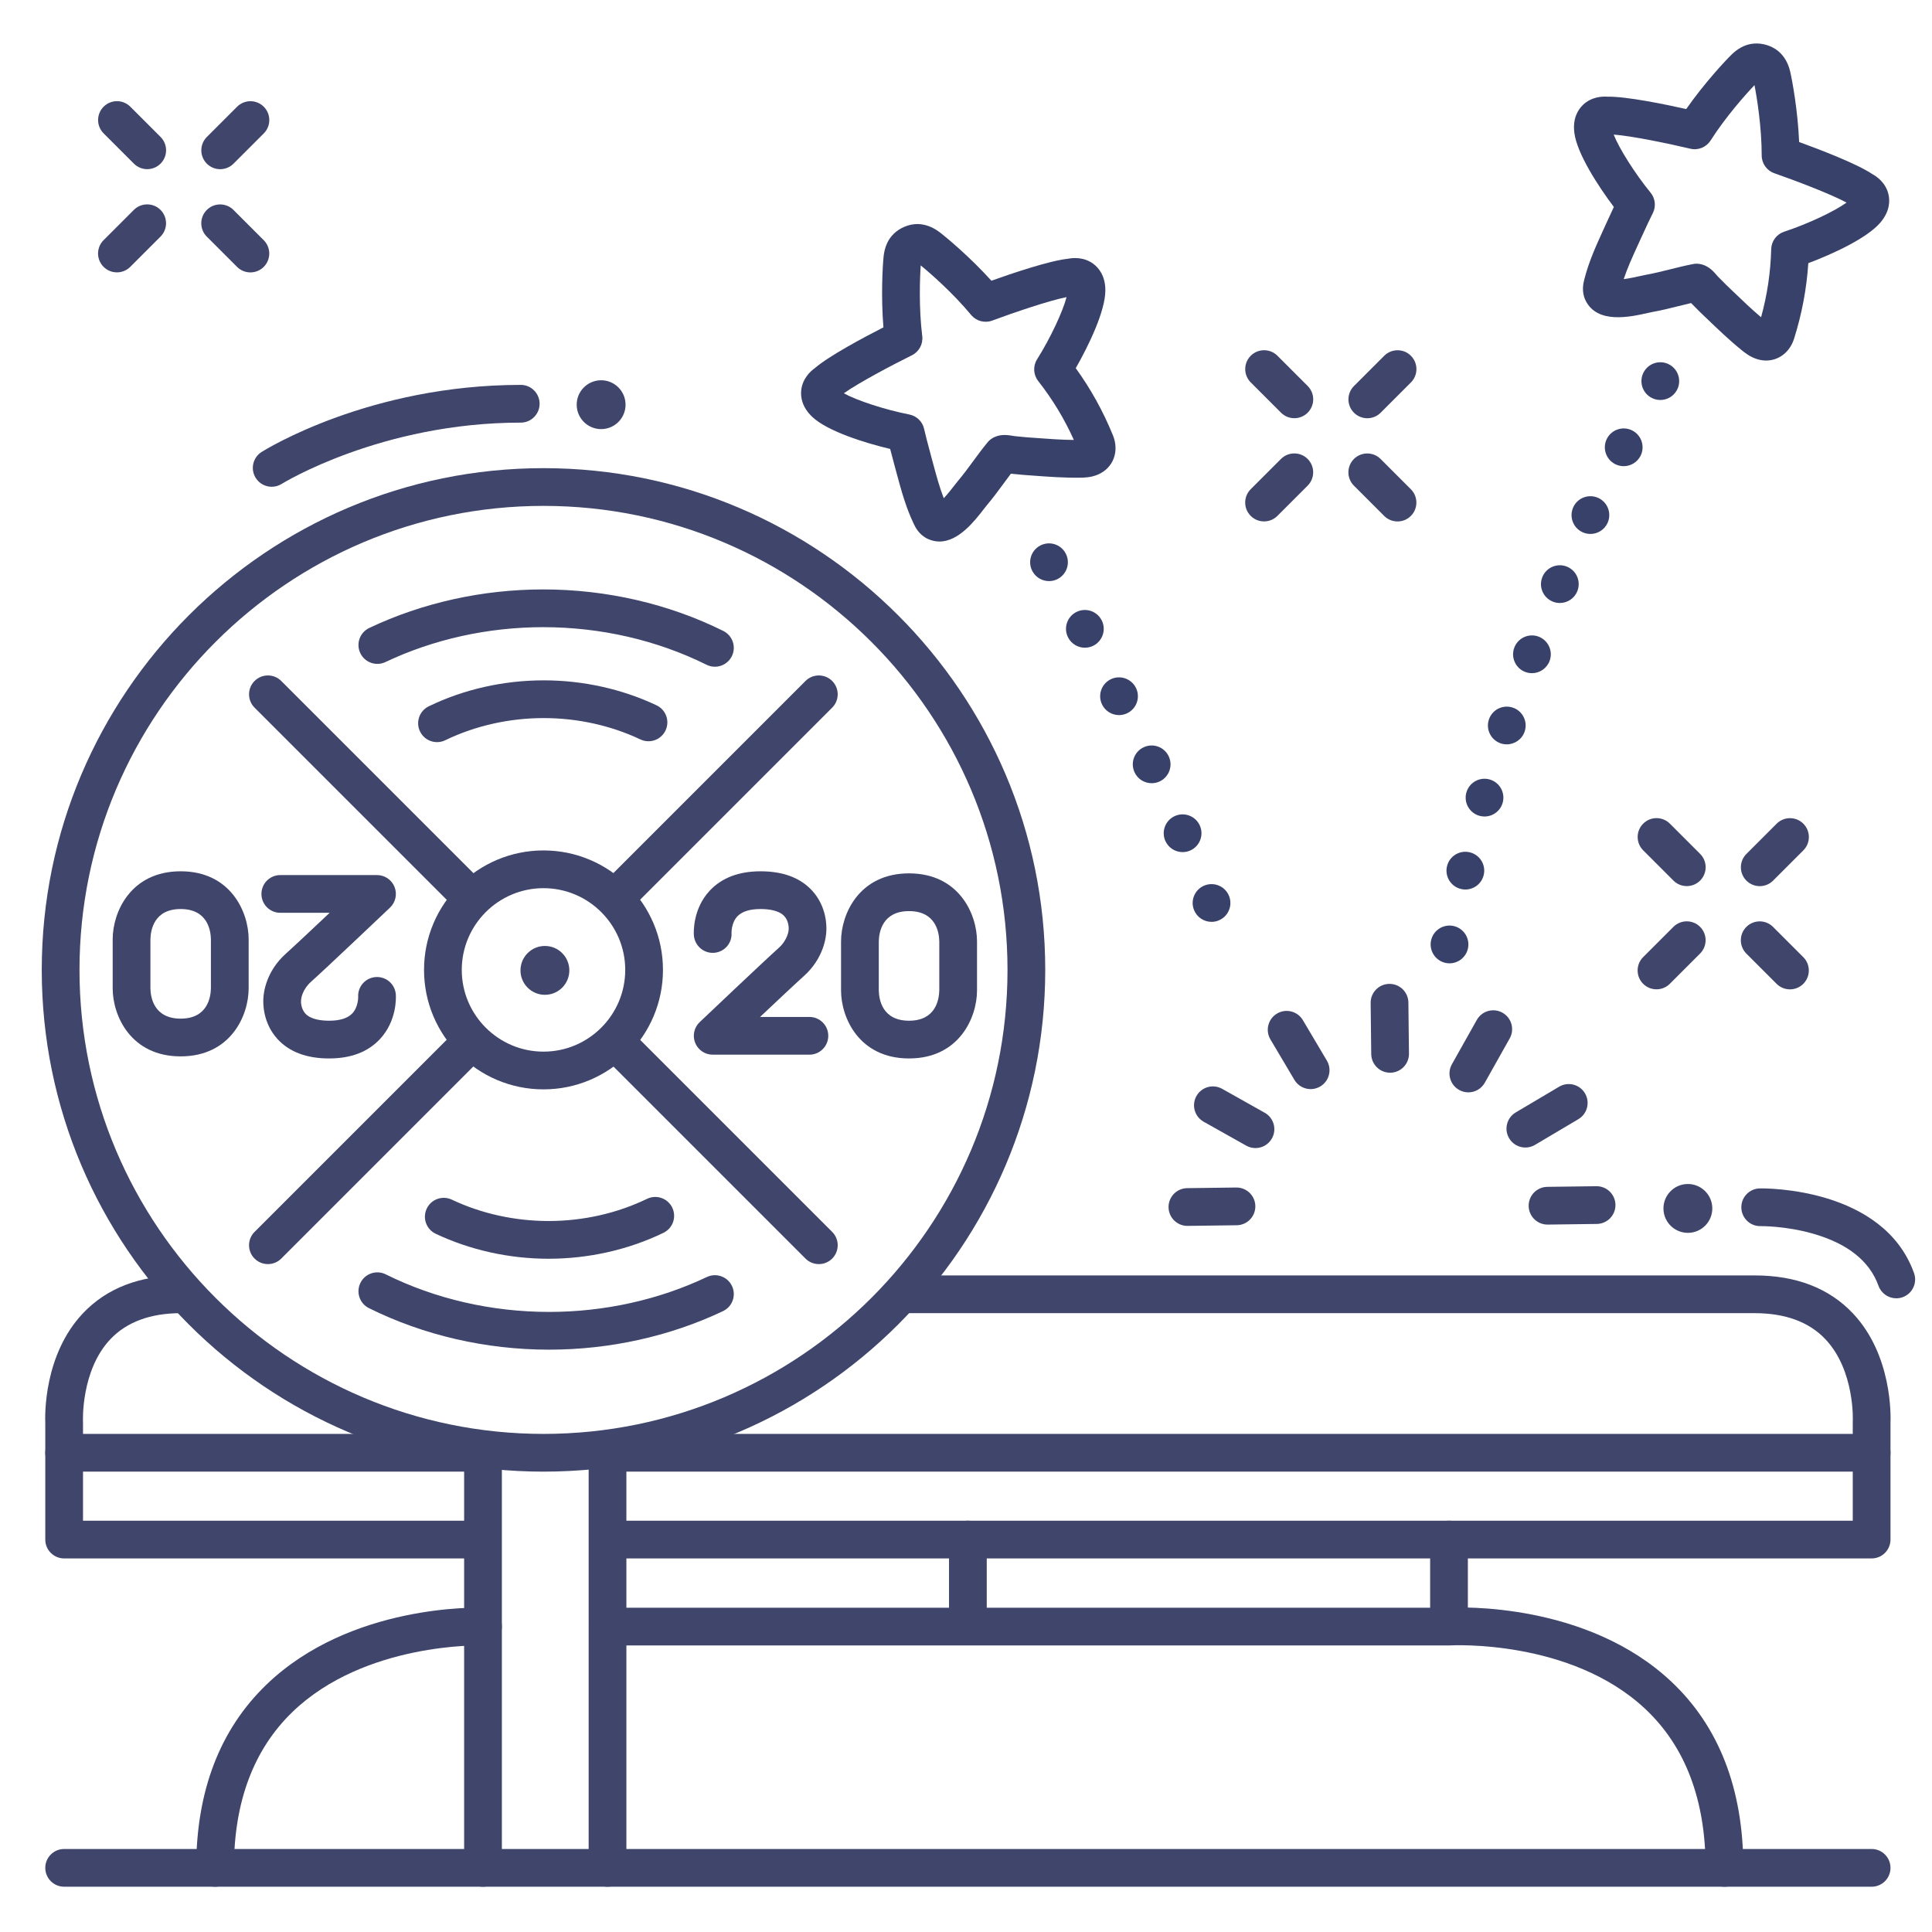 <?xml version="1.0" ?><svg enable-background="new 0 0 512 512" version="1.1" viewBox="0 0 512 512" xml:space="preserve" xmlns="http://www.w3.org/2000/svg" xmlns:xlink="http://www.w3.org/1999/xlink"><g id="Lines"><g><g><g><path d="M496,413H161.833c-2.761,0-5-2.239-5-5s2.239-5,5-5H491v-26c0-0.098,0.003-0.196,0.009-0.293      c0.006-0.12,0.616-13.5-7.277-21.821C479.397,350.316,473.096,348,465,348H239.938c-2.762,0-5-2.239-5-5s2.238-5,5-5H465      c10.985,0,19.749,3.388,26.05,10.07c10.4,11.031,10.035,27.104,9.95,29.052V408C501,410.761,498.762,413,496,413z" fill="#3F456B"/></g></g><g><g><path d="M126.667,413H17c-2.761,0-5-2.239-5-5v-30.878c-0.085-1.948-0.451-18.021,9.95-29.052      C28.25,341.388,37.015,338,48,338c2.761,0,5,2.239,5,5s-2.239,5-5,5c-8.122,0-14.438,2.332-18.774,6.93      c-7.797,8.27-7.243,21.644-7.235,21.776C21.997,376.804,22,376.902,22,377v26h104.667c2.761,0,5,2.239,5,5      S129.428,413,126.667,413z" fill="#3F456B"/></g></g><g><g><path d="M127.25,390H17c-2.761,0-5-2.239-5-5s2.239-5,5-5h110.25c2.761,0,5,2.239,5,5S130.011,390,127.25,390z" fill="#3F456B"/></g></g><g><g><path d="M496,390H161.833c-2.761,0-5-2.239-5-5s2.239-5,5-5H496c2.762,0,5,2.239,5,5S498.762,390,496,390z" fill="#3F456B"/></g></g><g><g><path d="M144.033,288.693c-17.457,0-31.66-14.203-31.66-31.66s14.203-31.66,31.66-31.66      s31.66,14.203,31.66,31.66S161.49,288.693,144.033,288.693z M144.033,235.374c-11.943,0-21.66,9.716-21.66,21.66      s9.716,21.66,21.66,21.66s21.66-9.716,21.66-21.66S155.977,235.374,144.033,235.374z" fill="#3F456B"/></g></g><g><g><path d="M163,243c-1.28,0-2.559-0.488-3.536-1.464c-1.953-1.953-1.953-5.119,0-7.071l54-54      c1.951-1.952,5.119-1.952,7.07,0c1.953,1.953,1.953,5.119,0,7.071l-54,54C165.559,242.512,164.28,243,163,243z" fill="#3F456B"/></g></g><g><g><path d="M71,335c-1.28,0-2.559-0.488-3.536-1.464c-1.953-1.953-1.953-5.119,0-7.071l53-53      c1.953-1.952,5.118-1.952,7.071,0c1.953,1.953,1.953,5.119,0,7.071l-53,53C73.559,334.512,72.28,335,71,335z" fill="#3F456B"/></g></g><g><g><path d="M217,335c-1.279,0-2.56-0.488-3.535-1.464l-53-53c-1.953-1.953-1.953-5.119,0-7.071      c1.953-1.952,5.118-1.952,7.071,0l53,53c1.953,1.953,1.953,5.119,0,7.071C219.56,334.512,218.279,335,217,335z" fill="#3F456B"/></g></g><g><g><path d="M125,243c-1.28,0-2.559-0.488-3.536-1.464l-54-54c-1.953-1.953-1.953-5.119,0-7.071      c1.953-1.952,5.118-1.952,7.071,0l54,54c1.953,1.953,1.953,5.119,0,7.071C127.559,242.512,126.28,243,125,243z" fill="#3F456B"/></g></g><g><g><g><path d="M144.406,263.635c-3.575,0-6.473-2.896-6.473-6.473c0-3.574,2.898-6.472,6.473-6.472       c3.574,0,6.473,2.898,6.473,6.472C150.879,260.738,147.98,263.635,144.406,263.635z" fill="#3F456B"/></g></g></g><g><g><g><path d="M468.048,95.546c-0.731,0-1.481-0.105-2.237-0.325c-1.955-0.568-3.41-1.746-4.192-2.378       c-3.372-2.728-6.429-5.666-9.386-8.507l-1.64-1.573c-0.413-0.396-0.843-0.834-1.271-1.274       c-0.338-0.347-0.675-0.695-1.001-1.007c-0.054-0.051-0.11-0.108-0.171-0.17c-1.06,0.246-2.126,0.512-3.227,0.788       c-2.233,0.559-4.544,1.137-6.976,1.572c-0.322,0.058-0.754,0.157-1.262,0.27c-4.688,1.051-13.421,3.004-16.511-3.353       c-1.122-2.311-0.556-4.579-0.343-5.432c1.186-4.742,3.146-9.035,5.04-13.187l0.729-1.604c0.775-1.712,1.473-3.223,2.088-4.521       c-4.107-5.451-9.769-14.133-10.468-19.652c-0.483-3.81,0.956-6.107,2.249-7.364c2.269-2.206,5.174-2.305,6.516-2.206       c4.976-0.1,15.237,2.017,20.882,3.275c4.776-6.828,10.266-12.717,12.021-14.434c1.568-1.536,3.284-2.483,5.099-2.813       c2.17-0.396,4.613,0.11,6.529,1.354c0.61,0.397,1.171,0.884,1.67,1.449c1.067,1.209,1.819,2.737,2.239,4.547       c0.556,2.391,2.014,10.31,2.365,18.634c5.436,1.976,15.243,5.727,19.364,8.475c1.179,0.64,3.579,2.286,4.305,5.365       c0.413,1.754,0.391,4.466-2.066,7.417c-3.518,4.225-12.781,8.447-19.171,10.847c-0.452,6.811-1.689,13.378-3.76,19.979       C474.328,93.339,471.391,95.546,468.048,95.546z M449.634,69.882c0.475,0,0.948,0.067,1.406,0.202l0.085,0.025       c1.859,0.544,3.039,1.907,3.901,2.903c0.098,0.114,0.188,0.22,0.267,0.304c0.351,0.334,0.772,0.766,1.193,1.198       c0.343,0.352,0.685,0.704,1.015,1.02l1.661,1.592c2.543,2.444,4.963,4.77,7.542,6.948c1.635-5.93,2.515-11.863,2.685-18.059       c0.058-2.108,1.432-3.953,3.434-4.612c6.344-2.089,13.374-5.418,16.533-7.718c-4.142-2.244-13.518-5.817-19.131-7.772       c-2.01-0.7-3.356-2.595-3.355-4.723c0.002-7.465-1.258-15.279-1.912-18.629c-2.354,2.473-7.62,8.379-11.636,14.673       c-1.144,1.794-3.299,2.668-5.369,2.175c-5.783-1.373-15.608-3.405-20.308-3.743c1.426,3.639,5.56,10.228,9.782,15.402       c1.25,1.532,1.479,3.658,0.586,5.422c-0.554,1.092-1.576,3.193-3.3,7.002l-0.743,1.631c-1.38,3.024-2.7,5.918-3.674,8.854       c1.575-0.204,3.398-0.612,4.206-0.792c0.677-0.151,1.255-0.278,1.685-0.355c2.098-0.375,4.144-0.887,6.311-1.429       c1.986-0.497,4.04-1.011,6.188-1.426C448.998,69.912,449.316,69.882,449.634,69.882z M491.562,54.985       c0.008,0.003,0.015,0.007,0.021,0.01C491.576,54.992,491.568,54.988,491.562,54.985z M425.062,35.572       c0.005,0.001,0.011,0.002,0.017,0.003C425.072,35.574,425.066,35.573,425.062,35.572z" fill="#384169"/></g></g></g><g><g><g><path d="M248.979,143.51c-0.997,0-2.027-0.211-3.083-0.69c-2.345-1.067-3.353-3.178-3.732-3.972       c-2.111-4.404-3.341-8.964-4.531-13.373l-0.444-1.642c-0.546-1.994-0.967-3.592-1.29-4.862       c-6.641-1.578-16.54-4.653-20.599-8.457c-2.802-2.625-3.159-5.313-2.966-7.106c0.341-3.145,2.52-5.075,3.61-5.855       c3.751-3.236,13.021-8.168,18.172-10.799c-0.678-8.302-0.208-16.34,0.048-18.782c0.231-2.19,0.949-4.012,2.133-5.42       c1.421-1.691,3.624-2.859,5.893-3.122c0.723-0.083,1.467-0.067,2.212,0.05c1.59,0.25,3.144,0.947,4.622,2.072       c1.954,1.488,8.127,6.656,13.709,12.842c5.446-1.945,15.393-5.313,20.318-5.826c1.315-0.259,4.216-0.524,6.739,1.386       c1.438,1.088,3.149,3.19,3.14,7.031c-0.013,5.496-4.454,14.657-7.844,20.582c3.996,5.532,7.232,11.379,9.85,17.784       c1.748,4.279,0.098,8.65-3.924,10.395c-1.869,0.811-3.742,0.832-4.748,0.843c-4.344,0.058-8.566-0.261-12.656-0.563       l-2.263-0.165c-0.568-0.04-1.176-0.104-1.784-0.169c-0.482-0.052-0.966-0.105-1.417-0.137       c-0.075-0.005-0.156-0.013-0.244-0.022c-0.66,0.866-1.312,1.753-1.984,2.669c-1.362,1.854-2.771,3.771-4.365,5.656       c-0.213,0.251-0.482,0.604-0.802,1.015C258.289,138.046,254.06,143.51,248.979,143.51z M223.627,104.228       c3.419,1.893,10.807,4.33,17.359,5.621c1.941,0.383,3.475,1.874,3.91,3.804c0.274,1.212,0.832,3.504,1.938,7.539l0.454,1.677       c0.866,3.212,1.696,6.287,2.82,9.171c1.083-1.161,2.227-2.637,2.732-3.292c0.426-0.55,0.791-1.017,1.073-1.351       c1.373-1.624,2.621-3.323,3.942-5.121c1.214-1.651,2.469-3.359,3.859-5.05c0.508-0.618,1.157-1.105,1.893-1.42l0.082-0.035       c1.77-0.765,3.551-0.466,4.85-0.25c0.147,0.025,0.284,0.05,0.397,0.063c0.482,0.033,1.087,0.097,1.691,0.162       c0.485,0.052,0.97,0.105,1.423,0.138l2.292,0.167c3.518,0.26,6.867,0.507,10.243,0.539c-2.524-5.611-5.632-10.741-9.453-15.619       c-1.3-1.66-1.419-3.958-0.298-5.743c3.553-5.656,6.844-12.704,7.81-16.491c-4.623,0.914-14.122,4.144-19.691,6.219       c-1.995,0.743-4.24,0.143-5.598-1.497C252.595,77.707,246.64,72.494,244,70.332c-0.234,3.4-0.521,11.314,0.401,18.723       c0.263,2.112-0.84,4.159-2.748,5.101C236.324,96.789,227.46,101.491,223.627,104.228z M221.594,105.795       c-0.006,0.003-0.011,0.006-0.016,0.009C221.583,105.802,221.588,105.799,221.594,105.795z" fill="#384169"/></g></g></g><g><g><path d="M128,500c-2.761,0-5-2.239-5-5V385c0-2.761,2.239-5,5-5s5,2.239,5,5v110      C133,497.761,130.761,500,128,500z" fill="#3F456B"/></g></g><g><g><path d="M161,500c-2.761,0-5-2.239-5-5V385c0-2.761,2.239-5,5-5s5,2.239,5,5v110      C166,497.761,163.761,500,161,500z" fill="#3F456B"/></g></g><g><g><path d="M144.033,390c-73.318,0-132.967-59.648-132.967-132.967s59.648-132.967,132.967-132.967      S277,183.715,277,257.033S217.352,390,144.033,390z M144.033,134.066c-67.804,0-122.967,55.163-122.967,122.967      S76.229,380,144.033,380C211.837,380,267,324.837,267,257.033S211.837,134.066,144.033,134.066z" fill="#3F456B"/></g></g><g><g><path d="M496,500H17c-2.761,0-5-2.239-5-5s2.239-5,5-5h479c2.762,0,5,2.239,5,5S498.762,500,496,500z" fill="#3F456B"/></g></g><g><g><path d="M457,500c-2.762,0-5-2.239-5-5c0-17.972-5.365-32.13-15.947-42.079      c-19.796-18.612-51.429-16.892-51.745-16.869c-0.103,0.006-0.205,0.009-0.308,0.009H161.5c-2.761,0-5-2.239-5-5s2.239-5,5-5      h222.358c2.991-0.162,36.692-1.441,59.044,19.574C455.574,457.55,462,474.159,462,495C462,497.761,459.762,500,457,500z" fill="#3F456B"/></g></g><g><g><path d="M57,500c-2.761,0-5-2.239-5-5c0-20.333,6.265-36.674,18.621-48.569      c22.284-21.453,56.143-20.418,57.569-20.367c2.76,0.105,4.912,2.427,4.807,5.187c-0.105,2.757-2.414,4.92-5.18,4.807l0,0      c-0.306-0.012-31.136-0.88-50.307,17.623C67.218,463.613,62,477.516,62,495C62,497.761,59.761,500,57,500z" fill="#3F456B"/></g></g><g><g><path d="M256.5,436c-2.762,0-5-2.239-5-5v-23c0-2.761,2.238-5,5-5s5,2.239,5,5v23      C261.5,433.761,259.262,436,256.5,436z" fill="#3F456B"/></g></g><g><g><path d="M384,436c-2.762,0-5-2.239-5-5v-23c0-2.761,2.238-5,5-5s5,2.239,5,5v23C389,433.761,386.762,436,384,436      z" fill="#3F456B"/></g></g><g><g><path d="M72.008,128.998c-1.664,0-3.291-0.829-4.24-2.341c-1.466-2.336-0.767-5.417,1.568-6.887      C70.488,119.043,98.017,102,138,102c2.761,0,5,2.239,5,5s-2.239,5-5,5c-36.968,0-63.083,16.073-63.342,16.235      C73.833,128.751,72.915,128.998,72.008,128.998z" fill="#3F456B"/></g></g><g><g><path d="M159.465,113.717c-3.574,0.086-6.543-2.737-6.631-6.312c-0.086-3.573,2.741-6.542,6.314-6.629      c3.574-0.088,6.541,2.739,6.628,6.312C165.865,110.662,163.039,113.629,159.465,113.717z" fill="#3F456B"/></g></g><g><g><path d="M502.529,344.064c-2.052,0-3.975-1.272-4.707-3.314c-2.348-6.549-8.181-11.196-17.339-13.813      c-7.331-2.095-13.858-2-13.922-2c-0.03,0-0.062,0.001-0.093,0.001c-2.719,0-4.947-2.179-4.997-4.909      c-0.051-2.761,2.146-5.04,4.908-5.09c1.319-0.023,32.693-0.334,40.856,22.438c0.932,2.599-0.42,5.462-3.02,6.394      C503.659,343.97,503.09,344.064,502.529,344.064z" fill="#3F456B"/></g></g><g><g><path d="M447.465,326.717c-3.574,0.086-6.543-2.737-6.631-6.312c-0.086-3.573,2.741-6.542,6.314-6.629      c3.574-0.088,6.541,2.739,6.628,6.312C453.865,323.662,451.039,326.629,447.465,326.717z" fill="#3F456B"/></g></g></g></g><g id="Outline"><g><g><g><path d="M368.391,284.278c-2.734,0-4.967-2.2-4.999-4.942l-0.157-13.539c-0.031-2.761,2.181-5.026,4.942-5.058      c0.02,0,0.039,0,0.059,0c2.734,0,4.967,2.2,4.999,4.942l0.157,13.539c0.031,2.761-2.181,5.026-4.942,5.058      C368.43,284.278,368.41,284.278,368.391,284.278z" fill="#3F456B"/></g></g><g><g><path d="M410.111,324.526c-2.731,0-4.963-2.196-4.999-4.935c-0.035-2.761,2.174-5.028,4.935-5.064l12.999-0.169      c0.022,0,0.045,0,0.066,0c2.731,0,4.963,2.196,4.999,4.935c0.035,2.761-2.174,5.028-4.935,5.064l-12.999,0.169      C410.155,324.526,410.133,324.526,410.111,324.526z" fill="#3F456B"/></g></g><g><g><path d="M404.24,304.107c-1.708,0-3.372-0.875-4.306-2.451c-1.408-2.375-0.624-5.442,1.751-6.851l11.498-6.817      c2.377-1.408,5.443-0.625,6.851,1.751c1.408,2.375,0.624,5.442-1.751,6.851l-11.498,6.817      C405.985,303.881,405.107,304.107,404.24,304.107z" fill="#3F456B"/></g></g><g><g><path d="M389.124,289.485c-0.829,0-1.67-0.207-2.444-0.642c-2.407-1.353-3.263-4.401-1.91-6.808l6.599-11.743      c1.354-2.406,4.4-3.264,6.809-1.91c2.407,1.353,3.263,4.401,1.91,6.808l-6.599,11.743      C392.57,288.566,390.873,289.485,389.124,289.485z" fill="#3F456B"/></g></g><g><g><path d="M347.336,288.624c-1.708,0-3.372-0.875-4.306-2.451l-6.355-10.719c-1.408-2.375-0.625-5.442,1.751-6.851      c2.375-1.407,5.443-0.625,6.851,1.751l6.355,10.719c1.408,2.375,0.625,5.442-1.751,6.851      C349.081,288.397,348.203,288.624,347.336,288.624z" fill="#3F456B"/></g></g><g><g><path d="M332.707,304.25c-0.829,0-1.67-0.207-2.444-0.642l-11.283-6.341c-2.407-1.353-3.263-4.401-1.909-6.809      c1.352-2.406,4.4-3.261,6.808-1.909l11.283,6.341c2.407,1.353,3.263,4.401,1.909,6.809      C336.153,303.331,334.456,304.25,332.707,304.25z" fill="#3F456B"/></g></g><g><g><path d="M314.677,324.872c-2.731,0-4.963-2.196-4.999-4.935c-0.035-2.761,2.174-5.028,4.935-5.064l12.999-0.169      c0.022,0,0.045,0,0.066,0c2.731,0,4.963,2.196,4.999,4.935c0.035,2.761-2.174,5.028-4.935,5.064l-12.999,0.169      C314.721,324.872,314.698,324.872,314.677,324.872z" fill="#3F456B"/></g></g><g><g><g><path d="M214.5,279.5h-25.63c-2.046,0-3.885-1.246-4.644-3.146c-0.759-1.9-0.283-4.07,1.2-5.479       c0.686-0.651,16.84-15.993,20.918-19.642c2.45-2.192,2.647-4.693,2.647-4.717c0-0.222-0.007-0.255,0.022-0.475l0,0       c-0.003,0,0.067-1.959-1.199-3.298c-1.44-1.522-4.198-1.842-6.258-1.842c-2.836,0-4.892,0.64-6.108,1.901       c-1.665,1.726-1.588,4.393-1.587,4.419c0.181,2.755-1.908,5.102-4.663,5.283c-2.771,0.176-5.138-1.94-5.319-4.695       c-0.046-0.697-0.316-6.945,4.224-11.793c3.178-3.394,7.705-5.115,13.454-5.115c5.978,0,10.59,1.74,13.709,5.172       c3.86,4.247,3.799,9.435,3.72,10.693c-0.053,1.387-0.601,7.111-5.975,11.919c-1.958,1.751-6.98,6.466-11.587,10.814H214.5       c2.762,0,5,2.239,5,5S217.262,279.5,214.5,279.5z" fill="#3F456B"/></g></g><g><g><path d="M240.904,280.5c-13.219,0-18.017-10.774-18.017-18.016v-13.016c0-7.242,4.798-18.016,18.017-18.016       c13.218,0,18.016,10.774,18.016,18.016v13.016C258.92,269.726,254.122,280.5,240.904,280.5z M240.904,241.453       c-7.102,0-7.972,5.636-8.017,8.06v12.972c0.045,2.379,0.915,8.016,8.017,8.016c7.086,0,7.968-5.614,8.016-8.045v-12.986       C248.875,247.089,248.005,241.453,240.904,241.453z M253.92,262.484h0.01H253.92z" fill="#3F456B"/></g></g><g><g><path d="M87.224,280.5c-5.978,0-10.59-1.74-13.71-5.172c-3.861-4.248-3.798-9.437-3.719-10.693       c0.052-1.388,0.601-7.111,5.975-11.919c1.958-1.751,6.98-6.467,11.587-10.814H74.282c-2.761,0-5-2.239-5-5s2.239-5,5-5h25.63       c2.046,0,3.885,1.246,4.644,3.146c0.759,1.9,0.283,4.07-1.2,5.479c-0.686,0.651-16.84,15.993-20.918,19.642       c-2.302,2.06-2.608,4.354-2.645,4.771c0.012,0.235,0.012,0.14-0.025,0.42l0,0c0.003,0-0.067,1.959,1.199,3.298       c1.441,1.522,4.198,1.842,6.258,1.842c2.872,0,4.943-0.656,6.154-1.95c1.58-1.688,1.546-4.277,1.544-4.302       c-0.181-2.755,1.906-5.136,4.661-5.317c2.776-0.177,5.136,1.906,5.317,4.661c0.046,0.697,0.316,6.945-4.224,11.793       C97.499,278.779,92.973,280.5,87.224,280.5z" fill="#3F456B"/></g></g><g><g><path d="M47.878,279.949c-13.218,0-18.016-10.774-18.016-18.016v-13.016c0-7.242,4.798-18.016,18.016-18.016       c13.218,0,18.016,10.774,18.016,18.016v13.016C65.894,269.175,61.096,279.949,47.878,279.949z M39.862,248.947v12.986       c0.044,2.379,0.916,8.016,8.016,8.016c7.1,0,7.971-5.636,8.016-8.06l0-12.972c-0.044-2.379-0.916-8.016-8.016-8.016       C40.791,240.901,39.91,246.516,39.862,248.947z" fill="#3F456B"/></g></g><g><g><g><path d="M189.458,176.69c-0.748,0-1.506-0.168-2.221-0.523c-13.113-6.517-28.079-9.961-43.281-9.961        c-14.615,0-29.073,3.198-41.811,9.247c-2.495,1.183-5.478,0.122-6.662-2.372c-1.185-2.495-0.123-5.477,2.372-6.662        c14.07-6.682,30.011-10.214,46.101-10.214c16.738,0,33.243,3.806,47.731,11.006c2.473,1.229,3.481,4.23,2.252,6.703        C193.066,175.672,191.296,176.69,189.458,176.69z" fill="#3F456B"/></g></g><g><g><path d="M115.815,196.676c-1.857,0-3.641-1.039-4.504-2.823c-1.203-2.486-0.163-5.476,2.323-6.679        c9.294-4.497,19.823-6.875,30.446-6.875c10.414,0,20.757,2.289,29.912,6.619c2.497,1.181,3.563,4.162,2.382,6.658        c-1.181,2.496-4.163,3.563-6.658,2.382c-7.827-3.702-16.692-5.659-25.636-5.659c-9.124,0-18.146,2.032-26.091,5.876        C117.288,196.515,116.546,196.676,115.815,196.676z" fill="#3F456B"/></g></g></g><g><g><g><path d="M145.506,357.675c-16.738,0-33.243-3.806-47.731-11.006c-2.473-1.229-3.481-4.23-2.252-6.703        c1.229-2.473,4.229-3.482,6.703-2.252c13.113,6.517,28.079,9.961,43.281,9.961c14.615,0,29.073-3.198,41.811-9.248        c2.494-1.185,5.477-0.123,6.662,2.372c1.185,2.495,0.123,5.477-2.372,6.662C177.537,354.143,161.595,357.675,145.506,357.675z        " fill="#3F456B"/></g></g><g><g><path d="M145.381,333.58c-10.413,0-20.756-2.289-29.912-6.618c-2.496-1.181-3.563-4.161-2.382-6.658        c1.18-2.497,4.162-3.564,6.658-2.382c7.827,3.702,16.692,5.658,25.636,5.658c9.125,0,18.146-2.032,26.091-5.876        c2.484-1.201,5.476-0.164,6.679,2.323c1.203,2.486,0.163,5.476-2.323,6.679C166.534,331.203,156.005,333.58,145.381,333.58z" fill="#3F456B"/></g></g></g></g><g><g><path d="M383.2,255.2c-2.71-0.52-4.49-3.14-3.98-5.85l0,0c0.521-2.71,3.13-4.49,5.85-3.98l0,0      c2.711,0.52,4.49,3.13,3.98,5.85l0,0c-0.46,2.4-2.56,4.07-4.91,4.07l0,0C383.83,255.29,383.52,255.26,383.2,255.2z       M387.17,235.59c-2.68-0.64-4.34-3.34-3.7-6.02l0,0c0.64-2.69,3.34-4.35,6.03-3.7l0,0c2.68,0.64,4.34,3.33,3.7,6.02l0,0      c-0.551,2.3-2.601,3.84-4.86,3.84l0,0C387.95,235.73,387.56,235.69,387.17,235.59z M392.04,216.19      c-2.65-0.76-4.19-3.53-3.431-6.18l0,0c0.761-2.66,3.521-4.2,6.181-3.44l0,0c2.649,0.76,4.189,3.53,3.43,6.18l0,0      c-0.63,2.2-2.63,3.63-4.8,3.63l0,0C392.96,216.38,392.5,216.32,392.04,216.19z M397.74,197.01c-2.62-0.87-4.04-3.7-3.171-6.32      l0,0c0.87-2.62,3.69-4.04,6.32-3.17l0,0c2.62,0.86,4.04,3.69,3.17,6.31l0,0c-0.689,2.1-2.649,3.43-4.75,3.43l0,0      C398.79,197.26,398.26,197.18,397.74,197.01z M404.22,178.08c-2.58-0.97-3.89-3.86-2.92-6.44l0,0c0.97-2.59,3.85-3.9,6.44-2.93      l0,0c2.579,0.98,3.89,3.86,2.92,6.44l0,0c-0.75,2.01-2.66,3.25-4.681,3.25l0,0C405.39,178.4,404.8,178.29,404.22,178.08z       M411.439,159.41c-2.55-1.07-3.75-4-2.67-6.54h-0.01c1.07-2.55,4-3.75,6.55-2.68l0,0c2.55,1.07,3.74,4,2.67,6.55l0,0l0,0l0,0      c-0.8,1.91-2.66,3.06-4.609,3.06l0,0C412.729,159.8,412.069,159.68,411.439,159.41z M419.359,141.03      c-2.5-1.16-3.579-4.14-2.409-6.64h-0.011c1.17-2.5,4.15-3.59,6.65-2.42l0,0c2.5,1.17,3.58,4.14,2.42,6.65l0,0      c-0.85,1.81-2.65,2.88-4.53,2.88l0,0C420.77,141.5,420.05,141.35,419.359,141.03z M428,122.98c-2.45-1.27-3.41-4.29-2.141-6.74      l0,0c1.271-2.45,4.29-3.41,6.74-2.14l0,0c2.45,1.27,3.41,4.28,2.141,6.74l0,0l0,0l0,0c-0.891,1.71-2.631,2.7-4.44,2.7l0,0      C429.52,123.54,428.74,123.36,428,122.98z M437.38,105.26c-2.35-1.45-3.09-4.53-1.64-6.88l0,0c1.449-2.35,4.529-3.08,6.88-1.64      l0,0c2.35,1.45,3.08,4.53,1.64,6.88l0,0l0,0l0,0c-0.95,1.54-2.58,2.38-4.26,2.38l0,0C439.1,106,438.2,105.76,437.38,105.26z" fill="#384169"/></g></g><g><g><path d="M316.42,241.14c-1.021-2.56,0.24-5.47,2.81-6.49l0,0c2.561-1.01,5.471,0.24,6.49,2.81l0,0l0,0l0,0      c1.01,2.57-0.24,5.47-2.81,6.49l0,0c-0.61,0.24-1.23,0.35-1.841,0.35l0,0C319.08,244.3,317.2,243.11,316.42,241.14z       M308.81,222.81c-1.1-2.54,0.07-5.48,2.601-6.58l0,0c2.54-1.1,5.479,0.07,6.58,2.6l0,0c1.1,2.54-0.07,5.48-2.601,6.58l0,0      c-0.649,0.28-1.32,0.41-1.99,0.41l0,0C311.47,225.82,309.63,224.69,308.81,222.81z M300.67,204.67      c-1.17-2.51-0.08-5.48,2.42-6.64l0,0c2.51-1.17,5.479-0.08,6.64,2.42l0,0c1.17,2.51,0.08,5.48-2.42,6.65l0,0      c-0.68,0.31-1.399,0.46-2.109,0.46l0,0C303.319,207.56,301.51,206.49,300.67,204.67z M292.069,186.72      c-1.22-2.48-0.199-5.47,2.271-6.7l0,0c2.479-1.22,5.479-0.2,6.7,2.28l0,0l0,0l0,0c1.22,2.47,0.2,5.47-2.271,6.69l0,0      c-0.72,0.35-1.47,0.52-2.21,0.52l0,0C294.72,189.51,292.939,188.49,292.069,186.72z M283.069,168.96      c-1.279-2.45-0.329-5.47,2.12-6.74l0,0c2.45-1.28,5.471-0.33,6.74,2.12l0,0c0,0,0,0,0.01,0l0,0c1.271,2.45,0.32,5.47-2.13,6.75      l0,0c-0.74,0.38-1.529,0.56-2.31,0.56l0,0C285.7,171.65,283.96,170.67,283.069,168.96z M273.649,151.46L273.649,151.46      c-1.359-2.4-0.52-5.45,1.891-6.81l0,0c2.399-1.36,5.45-0.52,6.81,1.89l0,0l0,0l0,0c1.36,2.4,0.51,5.45-1.89,6.81l0,0      c-0.771,0.44-1.62,0.65-2.45,0.65l0,0C276.26,154,274.569,153.09,273.649,151.46z" fill="#384169"/></g></g><g><g><path d="M466.351,234.837c-1.279,0-2.56-0.488-3.535-1.464c-1.953-1.953-1.953-5.118,0-7.071l8.017-8.017      c1.951-1.952,5.119-1.952,7.07,0c1.953,1.953,1.953,5.118,0,7.071l-8.017,8.017C468.91,234.349,467.63,234.837,466.351,234.837z      " fill="#3F456B"/></g></g><g><g><path d="M438.987,262.18c-1.279,0-2.56-0.488-3.535-1.464c-1.953-1.953-1.953-5.119,0-7.071l8.018-8.017      c1.951-1.952,5.119-1.952,7.07,0c1.953,1.953,1.953,5.119,0,7.071l-8.018,8.017C441.547,261.691,440.267,262.18,438.987,262.18z      " fill="#3F456B"/></g></g><g><g><path d="M474.357,262.19c-1.279,0-2.56-0.488-3.535-1.464l-8.018-8.017c-1.953-1.953-1.953-5.118,0-7.071      c1.951-1.952,5.119-1.952,7.07,0l8.018,8.017c1.953,1.953,1.953,5.118,0,7.071C476.917,261.702,475.637,262.19,474.357,262.19z" fill="#3F456B"/></g></g><g><g><path d="M447.015,234.827c-1.279,0-2.56-0.488-3.535-1.464l-8.018-8.017c-1.953-1.953-1.953-5.118,0-7.071      c1.951-1.952,5.119-1.952,7.07,0l8.018,8.017c1.953,1.953,1.953,5.118,0,7.071C449.574,234.339,448.294,234.827,447.015,234.827      z" fill="#3F456B"/></g></g><g><g><path d="M362.351,110.837c-1.279,0-2.56-0.488-3.535-1.464c-1.953-1.953-1.953-5.118,0-7.071l8.017-8.017      c1.951-1.952,5.119-1.952,7.07,0c1.953,1.953,1.953,5.118,0,7.071l-8.017,8.017C364.91,110.349,363.63,110.837,362.351,110.837z      " fill="#3F456B"/></g></g><g><g><path d="M334.987,138.18c-1.279,0-2.56-0.488-3.535-1.464c-1.953-1.953-1.953-5.119,0-7.071l8.018-8.017      c1.951-1.952,5.119-1.952,7.07,0c1.953,1.953,1.953,5.119,0,7.071l-8.018,8.017C337.547,137.691,336.267,138.18,334.987,138.18z      " fill="#3F456B"/></g></g><g><g><path d="M370.357,138.19c-1.279,0-2.56-0.488-3.535-1.464l-8.018-8.017c-1.953-1.953-1.953-5.118,0-7.071      c1.951-1.952,5.119-1.952,7.07,0l8.018,8.017c1.953,1.953,1.953,5.118,0,7.071C372.917,137.702,371.637,138.19,370.357,138.19z" fill="#3F456B"/></g></g><g><g><path d="M343.015,110.827c-1.279,0-2.56-0.488-3.535-1.464l-8.018-8.017c-1.953-1.953-1.953-5.118,0-7.071      c1.951-1.952,5.119-1.952,7.07,0l8.018,8.017c1.953,1.953,1.953,5.118,0,7.071C345.574,110.339,344.294,110.827,343.015,110.827      z" fill="#3F456B"/></g></g><g><g><path d="M58.35,44.837c-1.28,0-2.559-0.488-3.536-1.464c-1.953-1.953-1.953-5.119,0-7.071l8.018-8.017      c1.954-1.952,5.119-1.951,7.071,0c1.953,1.953,1.953,5.119,0,7.071l-8.018,8.017C60.909,44.349,59.629,44.837,58.35,44.837z" fill="#3F456B"/></g></g><g><g><path d="M30.987,72.18c-1.28,0-2.559-0.488-3.536-1.464c-1.953-1.953-1.953-5.119,0-7.071l8.018-8.017      c1.954-1.952,5.119-1.951,7.071,0c1.953,1.953,1.953,5.119,0,7.071l-8.018,8.017C33.546,71.691,32.267,72.18,30.987,72.18z" fill="#3F456B"/></g></g><g><g><path d="M66.357,72.19c-1.28,0-2.559-0.488-3.536-1.464l-8.017-8.017c-1.953-1.953-1.953-5.119,0-7.071      c1.953-1.952,5.118-1.952,7.071,0l8.017,8.017c1.953,1.953,1.953,5.119,0,7.071C68.917,71.702,67.637,72.19,66.357,72.19z" fill="#3F456B"/></g></g><g><g><path d="M39.015,44.827c-1.28,0-2.559-0.488-3.536-1.464l-8.017-8.017c-1.953-1.953-1.953-5.119,0-7.071      c1.953-1.952,5.118-1.952,7.071,0l8.017,8.017c1.953,1.953,1.953,5.119,0,7.071C41.574,44.339,40.294,44.827,39.015,44.827z" fill="#3F456B"/></g></g></g></g></svg>